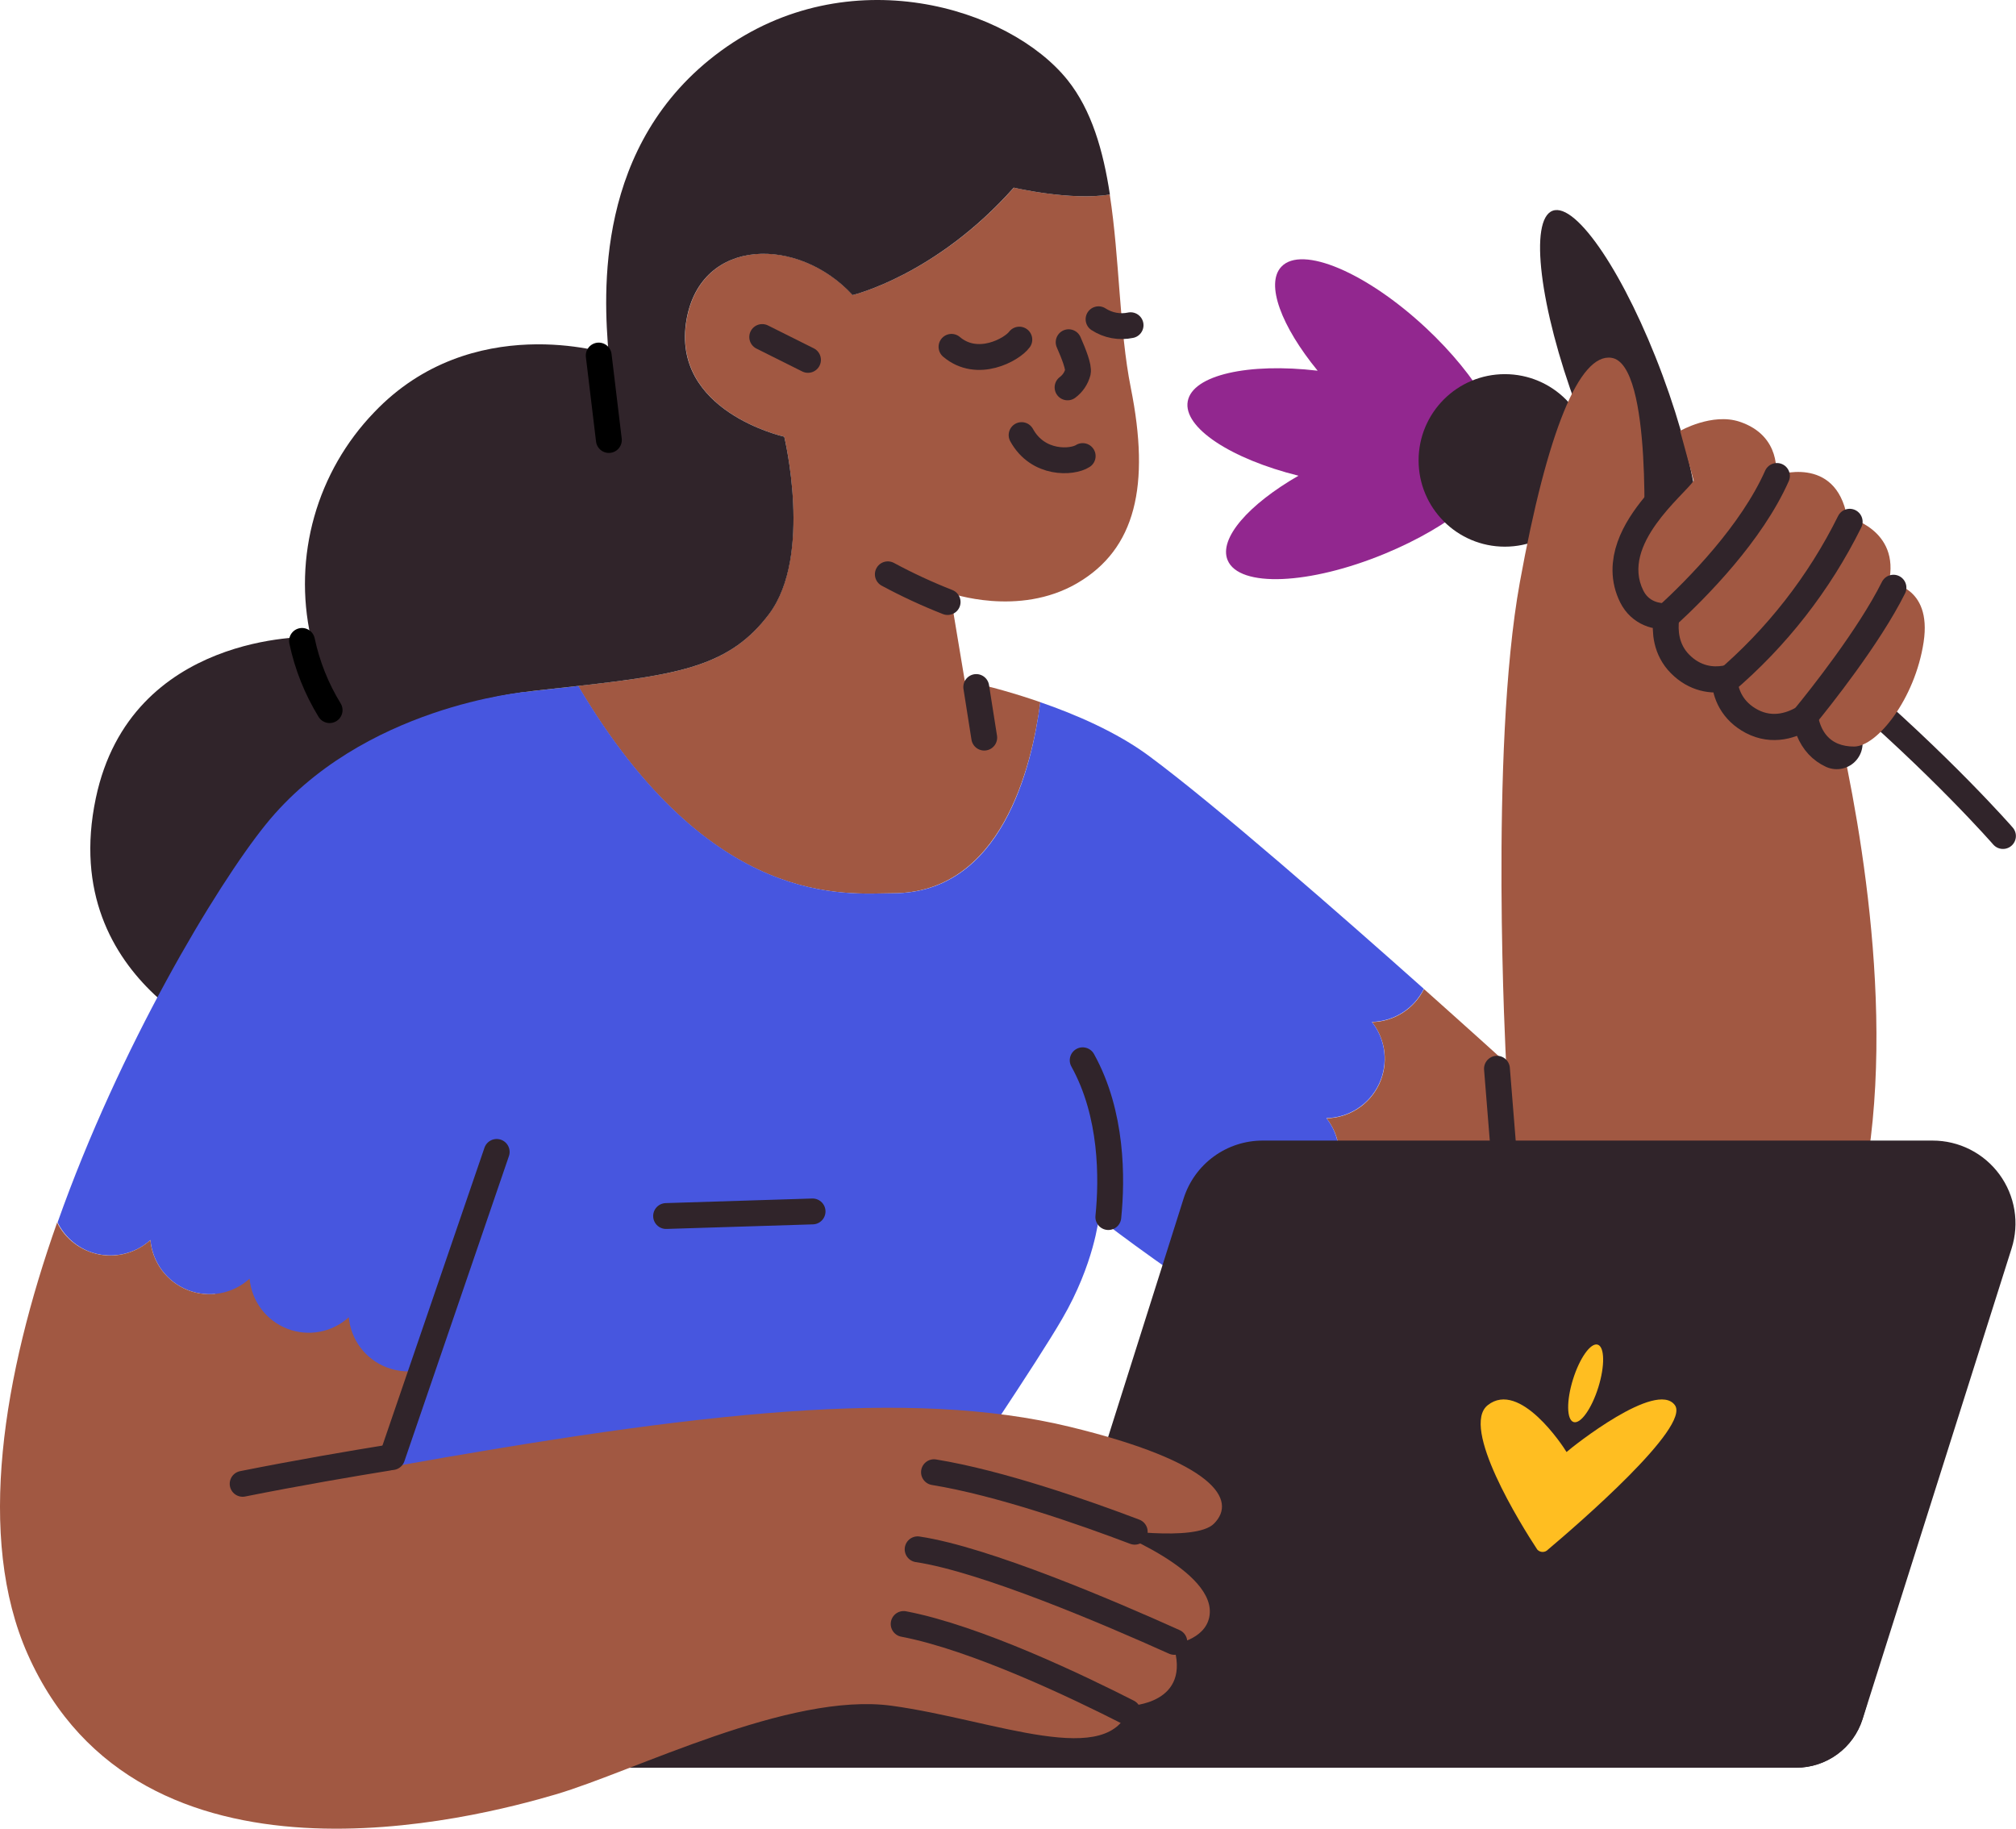 <svg width="312" height="283" viewBox="0 0 312 283" fill="none" xmlns="http://www.w3.org/2000/svg">
<path d="M309.984 129.378C309.984 129.378 271.727 85.456 226.525 69.526" stroke="#30242A" stroke-width="4" stroke-linecap="round" stroke-linejoin="round"/>
<path d="M189.987 86.684C188.598 83.328 193.233 78.064 200.953 73.62C190.499 71.017 183.071 66.17 183.817 62.098C184.562 58.026 193.218 56.11 203.921 57.368C198.292 50.496 195.813 43.931 198.299 41.284C201.465 37.9 211.509 42.169 220.728 50.788C228.77 58.318 233.522 66.696 232.513 70.958C231.95 75.301 224.544 81.457 214.368 85.668C202.664 90.522 191.763 90.975 189.987 86.684Z" fill="#92278F"/>
<path d="M232.893 84.6C240.266 84.6 246.242 78.624 246.242 71.251C246.242 63.878 240.266 57.902 232.893 57.902C225.521 57.902 219.544 63.878 219.544 71.251C219.544 78.624 225.521 84.6 232.893 84.6Z" fill="#30242A"/>
<path d="M261.019 88.444C264.687 87.082 263.02 73.48 257.296 58.063C251.572 42.647 243.958 31.253 240.29 32.615C236.622 33.977 238.29 47.578 244.014 62.995C249.738 78.412 257.352 89.805 261.019 88.444Z" fill="#30242A"/>
<path d="M260.366 91.121C260.366 91.121 266.039 106.708 263.203 123.003" stroke="#30242A" stroke-width="4" stroke-linecap="round" stroke-linejoin="round"/>
<path d="M156.913 29.039C144.821 42.644 131.969 45.649 131.969 45.649C123.657 36.584 108.575 36.584 106.272 49.428C103.765 63.662 121.369 67.581 121.369 67.581C121.369 67.581 125.806 85.945 119 95.018C112.991 103.06 105.271 104.383 89.45 106.152C110.066 140.987 131.121 138.239 138.132 138.239C154.947 138.239 159.684 118.726 161.007 108.667C157.179 107.332 153.272 106.231 149.31 105.37L147.044 91.772C147.044 91.772 157.622 95.544 166.695 90.259C175.767 84.973 178.034 75.14 175.007 60.029C173.216 51.073 173.282 39.998 171.747 30.099C165.759 31.115 156.913 29.039 156.913 29.039Z" fill="#A15842"/>
<path d="M282.686 104.938C279.477 92.094 254.35 85.126 254.35 85.126C254.35 85.126 255.856 56.293 249.386 55.372C244.429 54.641 239.465 66.711 235.218 90.091C230.466 116.219 233.09 164.477 233.09 164.477C233.09 164.477 227.834 159.703 220.377 153.057C219.632 154.564 218.489 155.837 217.071 156.739C215.653 157.641 214.015 158.138 212.335 158.175C213.396 159.519 214.06 161.132 214.253 162.833C214.447 164.534 214.162 166.255 213.43 167.802C212.698 169.35 211.549 170.663 210.112 171.593C208.675 172.523 207.007 173.033 205.295 173.067C206.356 174.411 207.02 176.024 207.213 177.725C207.407 179.426 207.121 181.147 206.39 182.694C205.658 184.242 204.509 185.555 203.072 186.485C201.635 187.415 199.967 187.925 198.255 187.959C199.368 189.369 200.043 191.075 200.197 192.866C200.351 194.656 199.977 196.452 199.122 198.032C198.266 199.612 196.967 200.907 195.383 201.757C193.8 202.607 192.003 202.974 190.213 202.814C205.734 212.917 226.832 224.702 240.891 224.702C314.568 224.673 284.813 113.441 282.686 104.938Z" fill="#A15842"/>
<path d="M199.322 197.557C200.053 196.01 200.338 194.289 200.146 192.589C199.954 190.888 199.291 189.275 198.233 187.929C199.945 187.896 201.613 187.385 203.05 186.455C204.487 185.525 205.636 184.213 206.368 182.665C207.1 181.117 207.385 179.396 207.191 177.695C206.998 175.995 206.334 174.381 205.273 173.037C206.985 173.004 208.653 172.493 210.09 171.563C211.527 170.633 212.676 169.321 213.408 167.773C214.14 166.225 214.425 164.504 214.231 162.804C214.038 161.103 213.374 159.489 212.314 158.146C213.994 158.109 215.631 157.612 217.049 156.71C218.467 155.808 219.61 154.534 220.355 153.028C207.503 141.58 188.122 124.604 177.807 116.979C172.814 113.287 166.454 110.553 160.993 108.667C159.706 118.756 154.998 138.239 138.183 138.239C131.202 138.239 110.118 140.987 89.501 106.152L82.878 106.883C60.069 109.42 49.687 121.695 43.576 136.36C39.796 145.432 36.769 162.057 36.769 162.057C34.425 177.298 33.217 192.693 33.158 208.114L62.817 235.566L142.445 237.532C148.82 228.131 160.517 210.768 164.377 204.108C169.334 195.606 170.043 188.521 170.043 188.521C170.043 188.521 178.553 195.174 190.213 202.77C192.082 202.934 193.956 202.522 195.584 201.591C197.213 200.659 198.517 199.252 199.322 197.557Z" fill="#4756DF"/>
<path d="M165.233 12.407C156.168 1.076 131.224 -6.484 111.572 7.875C91.921 22.233 93.435 45.663 94.188 54.736C94.188 54.736 73.031 47.93 57.912 63.801C53.537 68.339 50.35 73.887 48.636 79.953C46.922 86.019 46.733 92.414 48.087 98.571C48.087 98.571 20.247 97.789 14.83 123.515C11.752 138.136 17.499 147.867 23.873 153.891C27.612 157.399 31.98 160.17 36.748 162.057C36.748 162.057 39.774 145.432 43.554 136.36C49.666 121.695 60.047 109.42 82.856 106.883L89.48 106.152C105.3 104.383 113.02 103.038 119.029 95.018C125.828 85.945 121.369 67.581 121.369 67.581C121.369 67.581 103.743 63.662 106.25 49.443C108.524 36.598 123.635 36.598 131.947 45.663C131.947 45.663 144.8 42.644 156.891 29.039C156.891 29.039 165.737 31.115 171.769 30.099C170.738 23.285 168.925 17.035 165.233 12.407Z" fill="#30242A"/>
<path d="M284.258 115.034C282.116 114.048 280.837 111.562 281.202 106.81C281.202 106.81 276.772 112.366 272.056 109.895C267.341 107.424 269.227 102.102 269.227 102.102C269.227 102.102 264.972 104.938 261.434 101.371C258.225 98.161 260.703 92.868 260.703 92.868C260.703 92.868 255.995 94.791 254.328 91.45C252.23 87.269 254.781 82.889 257.545 79.534" stroke="#30242A" stroke-width="8" stroke-linecap="round" stroke-linejoin="round"/>
<path d="M46.741 99.185C47.542 102.973 48.986 106.595 51.011 109.895" stroke="black" stroke-width="4" stroke-miterlimit="10" stroke-linecap="round"/>
<path d="M231.672 165.391L233.449 187.476" stroke="#30242A" stroke-width="4" stroke-linecap="round" stroke-linejoin="round"/>
<path d="M167.557 164.082C172.185 172.416 172.127 182.417 171.527 188.346" stroke="#30242A" stroke-width="4" stroke-linecap="round" stroke-linejoin="round"/>
<path d="M125.755 187.476L103.085 188.185" stroke="#30242A" stroke-width="4" stroke-linecap="round" stroke-linejoin="round"/>
<path d="M146.656 93.168C143.488 91.924 140.397 90.492 137.401 88.877" stroke="#30242A" stroke-width="4" stroke-linecap="round" stroke-linejoin="round"/>
<path d="M152.322 114.15L151.086 106.32" stroke="#30242A" stroke-width="4" stroke-linecap="round" stroke-linejoin="round"/>
<path d="M92.659 55.021L94.231 68.093" stroke="black" stroke-width="4" stroke-miterlimit="10" stroke-linecap="round"/>
<path d="M167.558 70.578C165.957 71.616 160.649 71.96 158.105 67.332" stroke="#30242A" stroke-width="4" stroke-linecap="round" stroke-linejoin="round"/>
<path d="M125.046 55.694L117.962 52.155" stroke="#30242A" stroke-width="4" stroke-linecap="round" stroke-linejoin="round"/>
<path d="M157.754 52.557C156.621 54.1 151.277 57.09 147.256 53.676" stroke="#30242A" stroke-width="4" stroke-linecap="round" stroke-linejoin="round"/>
<path d="M174.971 50.328C174.125 50.508 173.251 50.519 172.401 50.361C171.55 50.203 170.739 49.878 170.014 49.407" stroke="#30242A" stroke-width="4" stroke-linecap="round" stroke-linejoin="round"/>
<path d="M165.386 52.959C166.198 54.794 166.98 56.82 166.812 57.594C166.562 58.537 166 59.367 165.218 59.949" stroke="#30242A" stroke-width="4" stroke-linecap="round" stroke-linejoin="round"/>
<path d="M260.016 66.682C260.016 66.682 264.973 63.845 269.228 65.263C275.807 67.457 274.842 73.583 274.842 73.583C274.842 73.583 284.068 70.257 285.859 80.009C285.859 80.009 294.179 81.873 292.307 90.193C292.307 90.193 299.041 90.551 297.703 99.375C296.365 108.199 290.48 115.532 286.941 115.532C283.286 115.532 280.705 113.287 281.203 106.759C281.203 106.759 276.772 112.315 272.057 109.844C267.341 107.373 269.228 102.051 269.228 102.051C269.228 102.051 264.973 104.887 261.434 101.32C258.225 98.11 260.703 92.817 260.703 92.817C260.703 92.817 255.995 94.74 254.328 91.399C250.783 84.315 260.535 76.697 262.122 74.402L260.016 66.682Z" fill="#A15842"/>
<path d="M257.91 95.398C262.779 90.931 271.069 82.502 275.002 73.656" stroke="#30242A" stroke-width="4" stroke-linecap="round" stroke-linejoin="round"/>
<path d="M266.851 105.596C274.943 98.716 281.547 90.258 286.261 80.74" stroke="#30242A" stroke-width="4" stroke-linecap="round" stroke-linejoin="round"/>
<path d="M279.374 110.845C281.567 108.17 289.236 98.556 293.037 90.946" stroke="#30242A" stroke-width="4" stroke-linecap="round" stroke-linejoin="round"/>
<path d="M278 273.559H155.298L183.188 185.444C184.013 182.849 185.642 180.585 187.84 178.979C190.037 177.373 192.689 176.508 195.411 176.51H299.099C301.113 176.509 303.1 176.983 304.897 177.894C306.694 178.805 308.251 180.126 309.442 181.751C310.633 183.376 311.423 185.259 311.75 187.247C312.077 189.235 311.93 191.272 311.322 193.193L288.257 266.059C287.564 268.235 286.197 270.135 284.353 271.483C282.509 272.831 280.284 273.559 278 273.559Z" fill="#30242A"/>
<path d="M84.085 263.639C83.722 264.78 83.635 265.991 83.828 267.173C84.022 268.354 84.491 269.474 85.198 270.44C85.905 271.406 86.83 272.193 87.898 272.734C88.966 273.276 90.147 273.559 91.344 273.559H278C280.283 273.554 282.505 272.823 284.344 271.472C286.184 270.121 287.547 268.22 288.235 266.044L288.966 263.639H84.085Z" fill="#30242A"/>
<path d="M259.204 217.45C256.353 213.546 243.391 223.854 242.441 224.709C241.944 223.854 235.203 213.546 230.254 217.45C225.963 220.835 235.371 235.946 237.908 239.799C238.013 239.916 238.142 240.01 238.285 240.074C238.429 240.138 238.584 240.171 238.742 240.171C238.899 240.171 239.055 240.138 239.198 240.074C239.342 240.01 239.47 239.916 239.575 239.799C244.188 235.909 261.683 220.798 259.204 217.45Z" fill="#FFBE21"/>
<path d="M247.36 214.691C248.39 211.383 248.347 208.428 247.264 208.091C246.181 207.754 244.468 210.161 243.438 213.469C242.407 216.776 242.45 219.731 243.534 220.068C244.617 220.406 246.33 217.998 247.36 214.691Z" fill="#FFBE21"/>
<path d="M13.777 193.668C15.37 194.282 17.102 194.442 18.78 194.129C20.458 193.817 22.016 193.045 23.281 191.899C23.431 193.606 24.056 195.237 25.084 196.608C26.112 197.979 27.503 199.035 29.1 199.658C30.697 200.28 32.436 200.443 34.121 200.128C35.805 199.814 37.369 199.035 38.634 197.879C38.788 199.584 39.414 201.213 40.444 202.581C41.473 203.949 42.863 205.003 44.459 205.624C46.054 206.244 47.792 206.408 49.475 206.095C51.158 205.781 52.721 205.005 53.986 203.852C54.103 205.198 54.516 206.502 55.195 207.67C55.874 208.838 56.803 209.842 57.914 210.61C59.026 211.378 60.293 211.892 61.626 212.113C62.959 212.335 64.324 212.26 65.625 211.894L76.679 182.205C80.936 170.809 82.954 158.698 82.622 146.536L81.504 107.059C81.504 107.059 55.997 109.179 41.119 127.602C33.487 137.054 18.508 162.028 8.909 189.179C9.917 191.229 11.653 192.829 13.777 193.668Z" fill="#4756DF"/>
<path d="M59.827 211.601C58.226 210.985 56.83 209.932 55.796 208.562C54.763 207.193 54.133 205.561 53.979 203.852C52.713 205.005 51.151 205.782 49.467 206.095C47.784 206.408 46.047 206.245 44.451 205.624C42.856 205.003 41.465 203.949 40.436 202.581C39.407 201.213 38.78 199.584 38.626 197.879C37.361 199.035 35.798 199.814 34.113 200.128C32.428 200.443 30.689 200.28 29.093 199.658C27.496 199.036 26.105 197.979 25.076 196.608C24.048 195.237 23.424 193.606 23.274 191.899C22.221 192.858 20.961 193.559 19.592 193.947C18.222 194.336 16.782 194.401 15.383 194.138C13.984 193.875 12.665 193.291 11.53 192.432C10.395 191.573 9.475 190.462 8.843 189.187C0.523 212.72 -3.761 237.898 4.295 256.021C21.636 295.053 73.681 281.316 85.963 277.705C98.245 274.093 122.107 261.804 138.008 263.975C153.908 266.146 171.973 274.093 174.868 263.975C174.868 263.975 184.599 263.727 181.536 254.471C181.536 254.471 186.426 253.864 187.15 250.253C188.612 243.023 171.249 236.524 171.249 236.524C171.249 236.524 184.986 238.717 187.874 235.792C191.529 232.137 187.976 226.237 165.54 220.798C140.895 214.833 108.37 218.444 59.944 227.115L65.61 211.887C63.703 212.422 61.673 212.322 59.827 211.601Z" fill="#A15842"/>
<path d="M76.869 178.265L60.69 225.492" stroke="#30242A" stroke-width="4" stroke-linecap="round" stroke-linejoin="round"/>
<path d="M175.614 237.042C167.762 234.06 154.691 229.483 144.544 227.831" stroke="#30242A" stroke-width="4" stroke-linecap="round" stroke-linejoin="round"/>
<path d="M181.741 254.091C171.652 249.551 152.381 241.312 142.014 239.762" stroke="#30242A" stroke-width="4" stroke-linecap="round" stroke-linejoin="round"/>
<path d="M60.061 225.594C54.622 226.471 46.083 227.926 37.551 229.629" stroke="#30242A" stroke-width="4" stroke-linecap="round" stroke-linejoin="round"/>
<path d="M174.569 264.969C167.002 261.117 151.058 253.455 139.85 251.32" stroke="#30242A" stroke-width="4" stroke-linecap="round" stroke-linejoin="round"/>
</svg>
